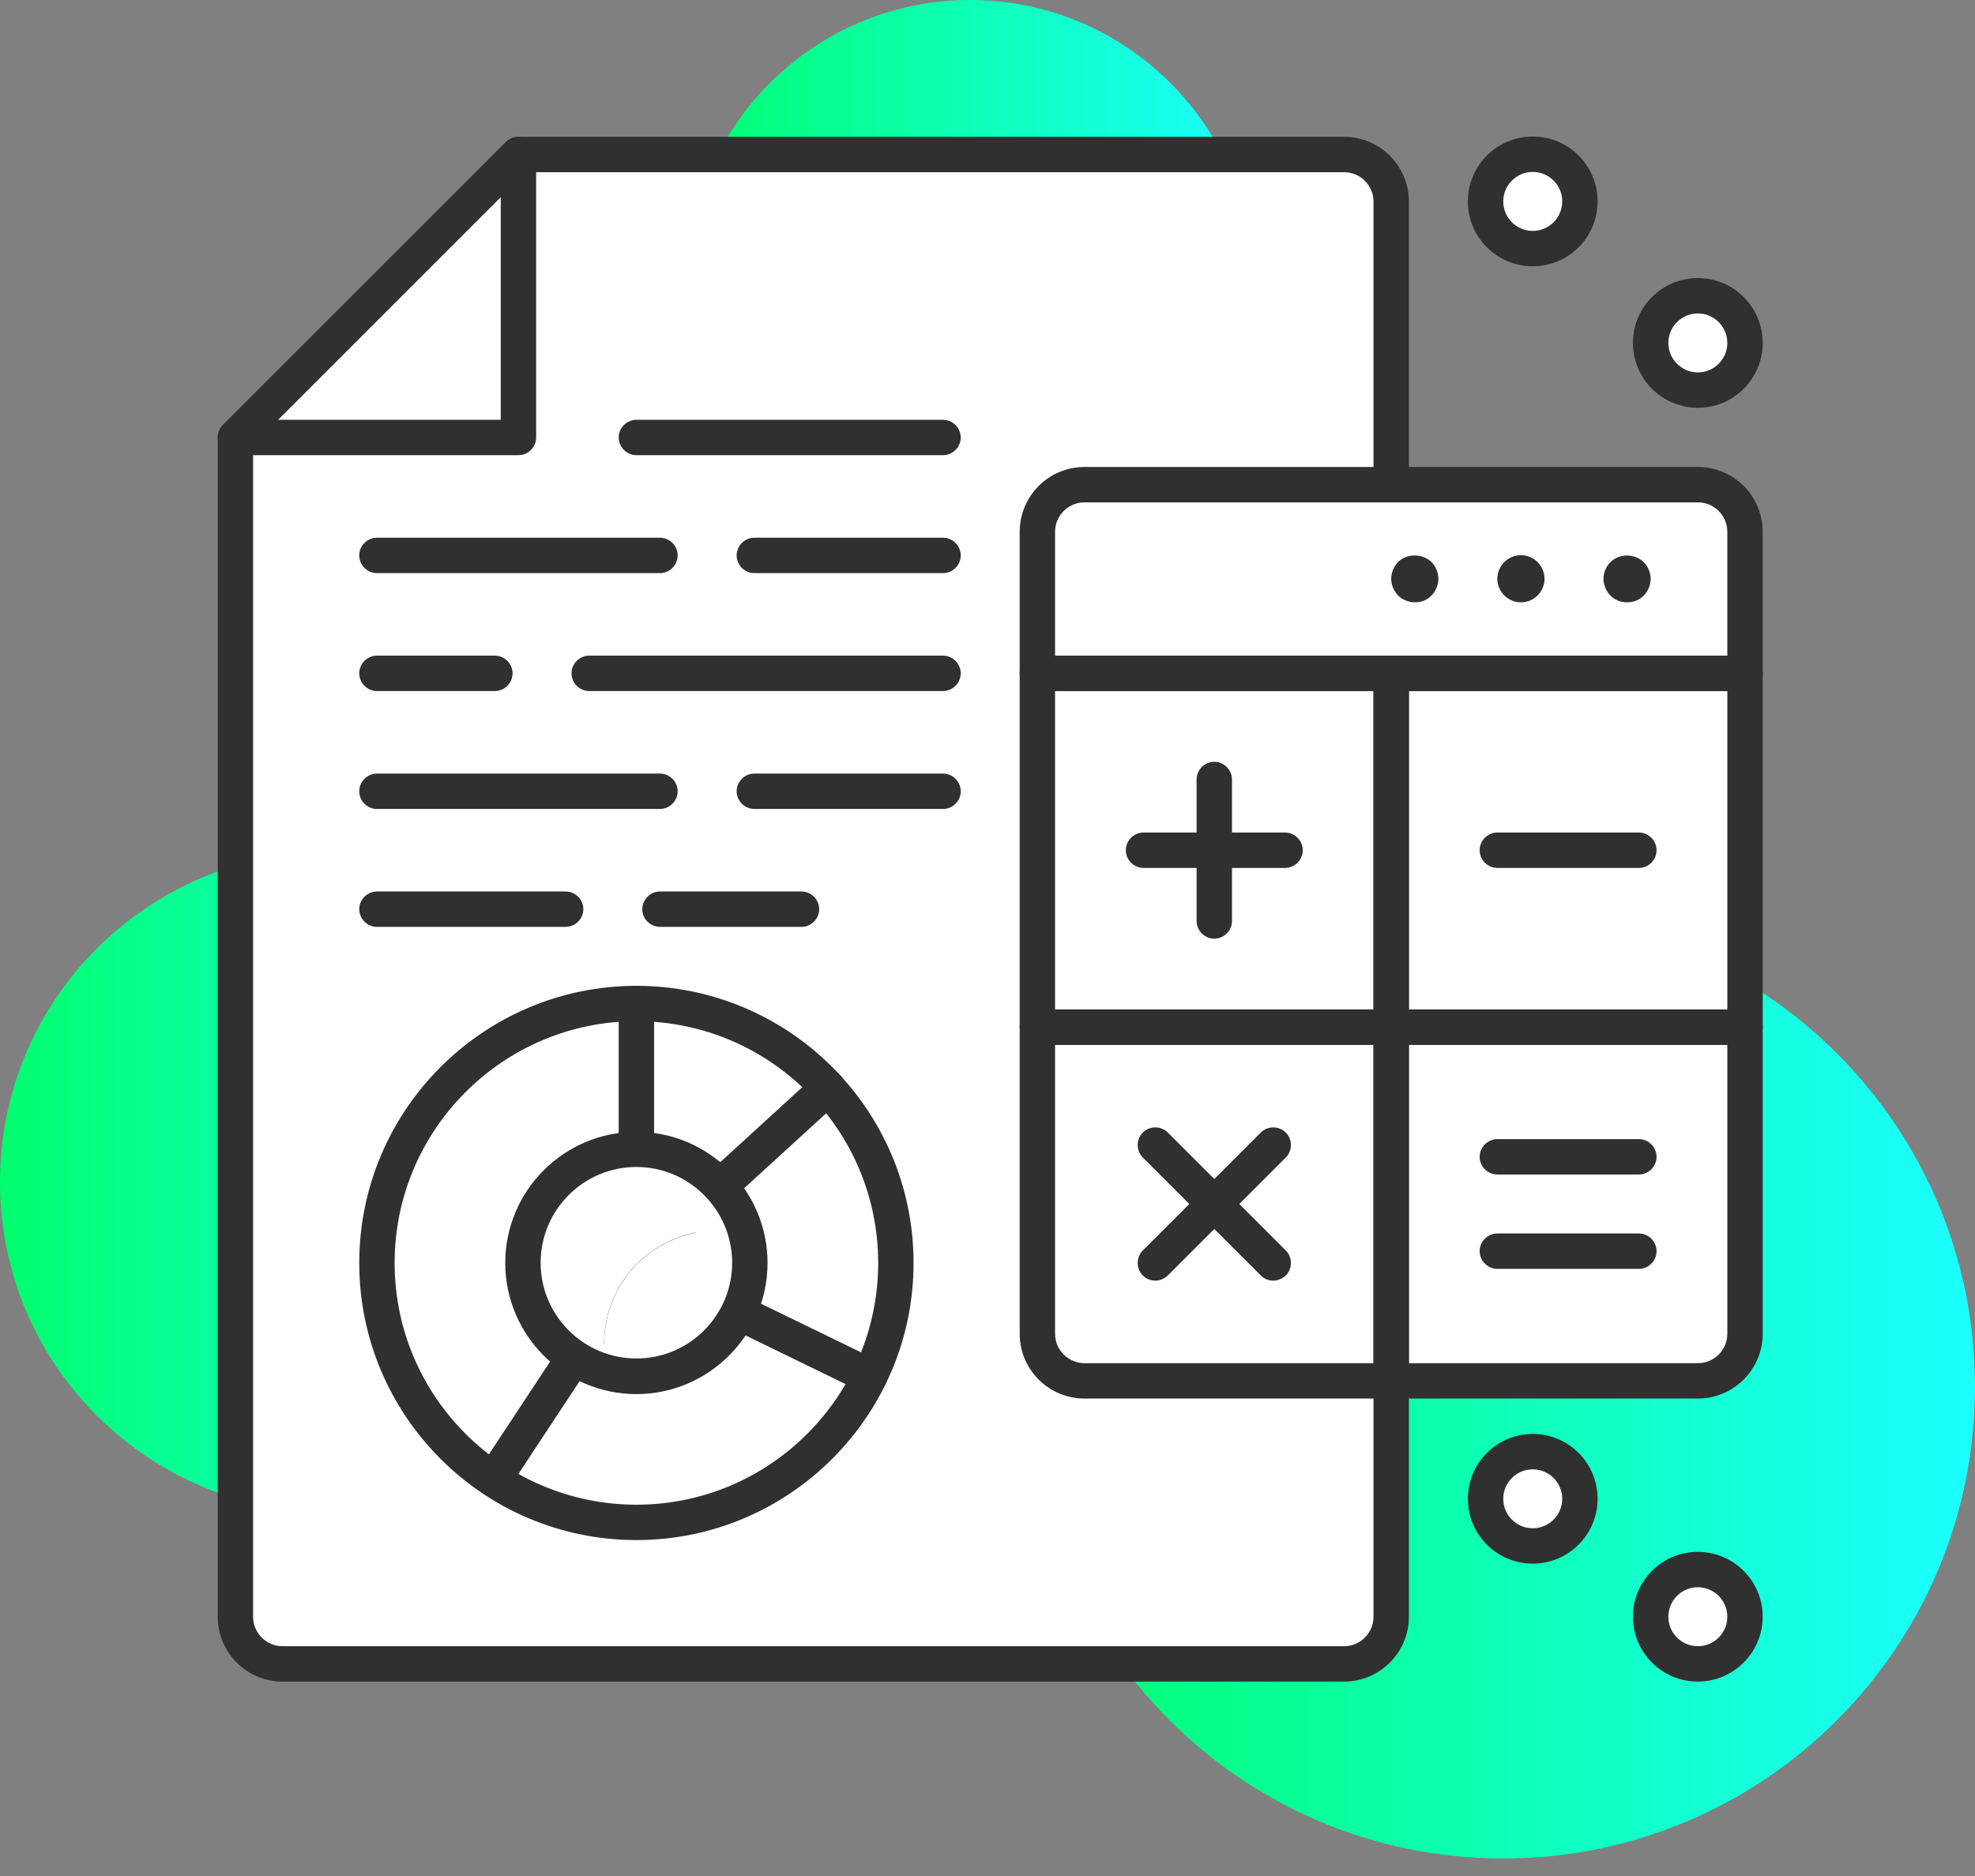 <svg width="80" height="76" viewBox="0 0 80 76" fill="none" xmlns="http://www.w3.org/2000/svg">
<rect x="0" y="0" width="80" height="76" fill="#808080" stroke="none"/>
<path d="M13.376 61.264C20.764 61.264 26.753 55.275 26.753 47.887C26.753 40.5 20.764 34.511 13.376 34.511C5.989 34.511 0 40.5 0 47.887C0 55.275 5.989 61.264 13.376 61.264Z" fill="url(#paint0_linear)"/>
<path d="M39.297 22.931C45.63 22.931 50.763 17.798 50.763 11.465C50.763 5.133 45.63 0 39.297 0C32.965 0 27.832 5.133 27.832 11.465C27.832 17.798 32.965 22.931 39.297 22.931Z" fill="url(#paint1_linear)"/>
<path d="M60.891 75.29C71.445 75.29 80 66.734 80 56.181C80 45.627 71.445 37.072 60.891 37.072C50.338 37.072 41.782 45.627 41.782 56.181C41.782 66.734 50.338 75.29 60.891 75.29Z" fill="url(#paint2_linear)"/>
<path d="M11.446 67.407H54.441C55.492 67.407 56.352 66.557 56.352 65.496V8.169C56.352 7.118 55.492 6.258 54.441 6.258H21.001C16.52 10.739 14.016 13.242 9.535 17.724V65.496C9.535 66.547 10.386 67.407 11.446 67.407Z" fill="white"/>
<path d="M28.645 67.407H54.442C55.502 67.407 56.353 66.557 56.353 65.496V13.902H47.754C37.205 13.902 28.645 22.463 28.645 33.011V67.407Z" fill="white"/>
<path d="M54.441 68.124H11.446C9.994 68.124 8.818 66.948 8.818 65.496V17.724C8.818 17.532 8.895 17.351 9.029 17.217L20.494 5.752C20.628 5.618 20.809 5.542 21 5.542H54.441C55.894 5.542 57.069 6.717 57.069 8.169V65.496C57.069 66.939 55.894 68.124 54.441 68.124ZM10.252 18.02V65.496C10.252 66.156 10.787 66.691 11.446 66.691H54.441C55.1 66.691 55.636 66.156 55.636 65.496V8.169C55.636 7.51 55.1 6.975 54.441 6.975H21.297L10.252 18.02Z" fill="#303030"/>
<path d="M42.02 27.278H70.684V21.545C70.684 20.494 69.824 19.634 68.773 19.634H43.931C42.88 19.634 42.02 20.494 42.02 21.545V27.278Z" fill="white"/>
<path d="M47.754 27.278H70.685V23.456H49.665C48.614 23.456 47.754 24.316 47.754 25.367V27.278Z" fill="white"/>
<path d="M43.931 55.942H56.352V41.61H42.02V54.031C42.02 55.082 42.871 55.942 43.931 55.942Z" fill="white"/>
<path d="M56.352 27.278H42.02V41.61H56.352V27.278Z" fill="white"/>
<path d="M56.352 55.942H68.773C69.824 55.942 70.684 55.091 70.684 54.031V41.61H56.352V55.942Z" fill="white"/>
<path d="M70.684 27.278H56.352V41.61H70.684V27.278Z" fill="white"/>
<path d="M61.13 41.61H70.684V32.055H63.996C62.41 32.055 61.13 33.336 61.13 34.922V41.61Z" fill="white"/>
<path d="M61.13 55.865H68.773C69.825 55.865 70.684 55.005 70.684 53.954V44.4H63.996C62.41 44.4 61.13 45.68 61.13 47.266V55.865Z" fill="white"/>
<path d="M46.798 41.61H56.352V32.055H49.664C48.078 32.055 46.798 33.336 46.798 34.922V41.61Z" fill="white"/>
<path d="M46.798 55.865H56.352V48.222H51.575C48.938 48.222 46.798 50.362 46.798 52.999V55.865Z" fill="white"/>
<path d="M70.684 27.995H42.02C41.629 27.995 41.304 27.67 41.304 27.278V21.546C41.304 20.093 42.479 18.918 43.931 18.918H68.773C70.225 18.918 71.4 20.093 71.4 21.546V27.278C71.4 27.67 71.076 27.995 70.684 27.995ZM42.737 26.562H69.967V21.546C69.967 20.886 69.432 20.351 68.773 20.351H43.931C43.272 20.351 42.737 20.886 42.737 21.546V26.562Z" fill="#303030"/>
<path d="M56.352 56.658H43.931C42.479 56.658 41.304 55.483 41.304 54.031V41.61C41.304 41.218 41.629 40.893 42.02 40.893H56.352C56.744 40.893 57.069 41.218 57.069 41.61V55.942C57.069 56.333 56.744 56.658 56.352 56.658ZM42.737 42.327V54.031C42.737 54.69 43.272 55.225 43.931 55.225H55.636V42.327H42.737Z" fill="#303030"/>
<path d="M56.352 42.327H42.02C41.629 42.327 41.304 42.002 41.304 41.61V27.278C41.304 26.886 41.629 26.561 42.02 26.561H56.352C56.744 26.561 57.069 26.886 57.069 27.278V41.61C57.069 42.002 56.744 42.327 56.352 42.327ZM42.737 40.893H55.636V27.995H42.737V40.893Z" fill="#303030"/>
<path d="M68.773 56.658H56.352C55.961 56.658 55.636 56.333 55.636 55.942V41.61C55.636 41.218 55.961 40.893 56.352 40.893H70.684C71.076 40.893 71.401 41.218 71.401 41.61V54.031C71.401 55.474 70.225 56.658 68.773 56.658ZM57.069 55.225H68.773C69.433 55.225 69.968 54.69 69.968 54.031V42.327H57.069V55.225Z" fill="#303030"/>
<path d="M70.684 42.327H56.352C55.961 42.327 55.636 42.002 55.636 41.61V27.278C55.636 26.886 55.961 26.561 56.352 26.561H70.684C71.076 26.561 71.401 26.886 71.401 27.278V41.61C71.401 42.002 71.076 42.327 70.684 42.327ZM57.069 40.893H69.968V27.995H57.069V40.893Z" fill="#303030"/>
<path d="M9.535 17.724L21.001 6.258V17.724H9.535Z" fill="white"/>
<path d="M16.224 17.724L21.001 6.258V17.724H16.224Z" fill="white"/>
<path d="M21.001 18.44H9.535C9.249 18.44 8.981 18.268 8.876 18.001C8.762 17.733 8.828 17.427 9.029 17.217L20.494 5.752C20.695 5.551 21.011 5.484 21.278 5.599C21.546 5.714 21.718 5.972 21.718 6.258V17.724C21.718 18.115 21.393 18.44 21.001 18.44ZM11.265 17.007H20.284V7.988L11.265 17.007Z" fill="#303030"/>
<path d="M57.308 24.402C57.06 24.402 56.811 24.297 56.63 24.125C56.458 23.944 56.352 23.695 56.352 23.447C56.352 23.198 56.458 22.95 56.63 22.768C56.983 22.415 57.623 22.415 57.986 22.768C58.158 22.95 58.263 23.198 58.263 23.447C58.263 23.695 58.158 23.944 57.986 24.125C57.805 24.316 57.556 24.402 57.308 24.402Z" fill="#303030"/>
<path d="M60.652 23.447C60.652 22.921 61.082 22.491 61.608 22.491C62.133 22.491 62.563 22.921 62.563 23.447C62.563 23.972 62.133 24.402 61.608 24.402C61.082 24.402 60.652 23.972 60.652 23.447Z" fill="#303030"/>
<path d="M65.907 24.402C65.649 24.402 65.41 24.307 65.228 24.125C65.056 23.944 64.951 23.695 64.951 23.447C64.951 23.198 65.056 22.95 65.228 22.778C65.582 22.415 66.222 22.415 66.585 22.778C66.757 22.95 66.862 23.198 66.862 23.447C66.862 23.705 66.757 23.944 66.585 24.125C66.403 24.316 66.155 24.402 65.907 24.402Z" fill="#303030"/>
<path d="M52.053 35.161H46.32C45.928 35.161 45.603 34.836 45.603 34.444C45.603 34.052 45.928 33.727 46.32 33.727H52.053C52.445 33.727 52.769 34.052 52.769 34.444C52.769 34.836 52.445 35.161 52.053 35.161Z" fill="#303030"/>
<path d="M66.385 35.161H60.652C60.26 35.161 59.935 34.836 59.935 34.444C59.935 34.052 60.26 33.727 60.652 33.727H66.385C66.777 33.727 67.101 34.052 67.101 34.444C67.101 34.836 66.777 35.161 66.385 35.161Z" fill="#303030"/>
<path d="M66.385 51.403H60.652C60.26 51.403 59.935 51.078 59.935 50.687C59.935 50.295 60.26 49.97 60.652 49.97H66.385C66.777 49.97 67.101 50.295 67.101 50.687C67.101 51.078 66.777 51.403 66.385 51.403Z" fill="#303030"/>
<path d="M66.385 47.581H60.652C60.26 47.581 59.935 47.257 59.935 46.865C59.935 46.473 60.26 46.148 60.652 46.148H66.385C66.777 46.148 67.101 46.473 67.101 46.865C67.101 47.257 66.777 47.581 66.385 47.581Z" fill="#303030"/>
<path d="M49.186 38.027C48.795 38.027 48.47 37.702 48.47 37.31V31.578C48.47 31.186 48.795 30.861 49.186 30.861C49.578 30.861 49.903 31.186 49.903 31.578V37.31C49.903 37.702 49.578 38.027 49.186 38.027Z" fill="#303030"/>
<path d="M51.575 51.881C51.394 51.881 51.212 51.814 51.069 51.671L46.292 46.894C46.015 46.617 46.015 46.158 46.292 45.881C46.569 45.604 47.028 45.604 47.305 45.881L52.082 50.658C52.359 50.935 52.359 51.394 52.082 51.671C51.938 51.805 51.757 51.881 51.575 51.881Z" fill="#303030"/>
<path d="M46.798 51.881C46.617 51.881 46.435 51.814 46.292 51.671C46.015 51.394 46.015 50.935 46.292 50.658L51.069 45.881C51.346 45.604 51.805 45.604 52.082 45.881C52.359 46.158 52.359 46.617 52.082 46.894L47.305 51.671C47.161 51.805 46.98 51.881 46.798 51.881Z" fill="#303030"/>
<path d="M25.779 61.675C31.583 61.675 36.288 56.969 36.288 51.164C36.288 45.36 31.583 40.654 25.779 40.654C19.974 40.654 15.269 45.36 15.269 51.164C15.269 56.969 19.974 61.675 25.779 61.675Z" fill="white"/>
<path d="M36.288 51.164C36.288 51.031 36.269 50.897 36.269 50.754C34.386 48.977 31.855 47.878 29.065 47.878C23.256 47.878 18.555 52.578 18.555 58.378C18.555 58.512 18.574 58.655 18.574 58.789C20.456 60.566 22.988 61.655 25.778 61.655C31.578 61.665 36.288 56.964 36.288 51.164Z" fill="white"/>
<path d="M25.778 51.881C25.683 51.881 25.578 51.862 25.491 51.824C25.233 51.709 25.061 51.451 25.061 51.164V40.654C25.061 40.263 25.386 39.938 25.778 39.938C26.17 39.938 26.495 40.263 26.495 40.654V49.531L33.049 43.54C33.336 43.272 33.794 43.291 34.062 43.588C34.329 43.884 34.31 44.333 34.014 44.6L26.256 51.69C26.122 51.814 25.95 51.881 25.778 51.881Z" fill="#303030"/>
<path d="M19.988 60.642C19.854 60.642 19.711 60.604 19.596 60.528C19.262 60.308 19.176 59.869 19.396 59.534L25.186 50.763C25.386 50.467 25.778 50.352 26.093 50.515L35.543 55.11C35.896 55.282 36.049 55.712 35.877 56.066C35.705 56.419 35.275 56.572 34.922 56.4L26.036 52.072L20.599 60.318C20.447 60.537 20.217 60.642 19.988 60.642Z" fill="#303030"/>
<path d="M25.778 62.391C19.587 62.391 14.552 57.356 14.552 51.164C14.552 44.973 19.587 39.938 25.778 39.938C31.97 39.938 37.005 44.973 37.005 51.164C37.005 57.356 31.96 62.391 25.778 62.391ZM25.778 41.371C20.38 41.371 15.985 45.766 15.985 51.164C15.985 56.563 20.38 60.958 25.778 60.958C31.177 60.958 35.572 56.563 35.572 51.164C35.572 45.757 31.177 41.371 25.778 41.371Z" fill="#303030"/>
<path d="M29.065 49.846C29.466 49.846 29.858 49.903 30.221 49.999C29.705 48.021 27.919 46.559 25.778 46.559C23.237 46.559 21.183 48.613 21.183 51.155C21.183 53.295 22.645 55.082 24.622 55.598C24.527 55.225 24.469 54.843 24.469 54.442C24.46 51.91 26.524 49.846 29.065 49.846Z" fill="white"/>
<path d="M30.373 51.164C30.373 50.763 30.316 50.371 30.221 50.008C29.848 49.913 29.466 49.855 29.064 49.855C26.523 49.855 24.469 51.91 24.469 54.451C24.469 54.852 24.526 55.244 24.622 55.607C24.994 55.703 25.376 55.76 25.778 55.76C28.31 55.76 30.373 53.706 30.373 51.164Z" fill="white"/>
<path d="M25.778 56.477C22.845 56.477 20.466 54.088 20.466 51.164C20.466 48.231 22.854 45.852 25.778 45.852C28.702 45.852 31.09 48.231 31.09 51.164C31.09 54.088 28.702 56.477 25.778 56.477ZM25.778 47.276C23.638 47.276 21.899 49.015 21.899 51.155C21.899 53.295 23.638 55.034 25.778 55.034C27.918 55.034 29.657 53.295 29.657 51.155C29.657 49.024 27.918 47.276 25.778 47.276Z" fill="#303030"/>
<path d="M38.199 23.218H30.555C30.164 23.218 29.839 22.893 29.839 22.501C29.839 22.109 30.164 21.784 30.555 21.784H38.199C38.591 21.784 38.916 22.109 38.916 22.501C38.916 22.893 38.591 23.218 38.199 23.218Z" fill="#303030"/>
<path d="M26.734 23.218H15.268C14.877 23.218 14.552 22.893 14.552 22.501C14.552 22.109 14.877 21.784 15.268 21.784H26.734C27.125 21.784 27.45 22.109 27.45 22.501C27.45 22.893 27.125 23.218 26.734 23.218Z" fill="#303030"/>
<path d="M38.199 18.44H25.778C25.386 18.44 25.061 18.115 25.061 17.724C25.061 17.332 25.386 17.007 25.778 17.007H38.199C38.591 17.007 38.916 17.332 38.916 17.724C38.916 18.115 38.591 18.44 38.199 18.44Z" fill="#303030"/>
<path d="M38.199 27.995H23.867C23.475 27.995 23.15 27.67 23.15 27.278C23.15 26.886 23.475 26.561 23.867 26.561H38.199C38.59 26.561 38.915 26.886 38.915 27.278C38.915 27.67 38.59 27.995 38.199 27.995Z" fill="#303030"/>
<path d="M20.046 27.995H15.268C14.877 27.995 14.552 27.67 14.552 27.278C14.552 26.886 14.877 26.561 15.268 26.561H20.046C20.437 26.561 20.762 26.886 20.762 27.278C20.762 27.67 20.437 27.995 20.046 27.995Z" fill="#303030"/>
<path d="M38.199 32.772H30.555C30.164 32.772 29.839 32.447 29.839 32.056C29.839 31.664 30.164 31.339 30.555 31.339H38.199C38.591 31.339 38.916 31.664 38.916 32.056C38.916 32.447 38.591 32.772 38.199 32.772Z" fill="#303030"/>
<path d="M26.734 32.772H15.268C14.877 32.772 14.552 32.447 14.552 32.056C14.552 31.664 14.877 31.339 15.268 31.339H26.734C27.125 31.339 27.45 31.664 27.45 32.056C27.45 32.447 27.125 32.772 26.734 32.772Z" fill="#303030"/>
<path d="M32.466 37.549H26.733C26.341 37.549 26.017 37.224 26.017 36.833C26.017 36.441 26.341 36.116 26.733 36.116H32.466C32.858 36.116 33.182 36.441 33.182 36.833C33.182 37.224 32.858 37.549 32.466 37.549Z" fill="#303030"/>
<path d="M22.912 37.549H15.268C14.877 37.549 14.552 37.224 14.552 36.833C14.552 36.441 14.877 36.116 15.268 36.116H22.912C23.304 36.116 23.629 36.441 23.629 36.833C23.629 37.224 23.304 37.549 22.912 37.549Z" fill="#303030"/>
<path d="M62.086 62.63C63.141 62.63 63.997 61.774 63.997 60.719C63.997 59.664 63.141 58.808 62.086 58.808C61.03 58.808 60.175 59.664 60.175 60.719C60.175 61.774 61.03 62.63 62.086 62.63Z" fill="white"/>
<path d="M62.086 63.346C60.633 63.346 59.458 62.171 59.458 60.719C59.458 59.267 60.633 58.091 62.086 58.091C63.538 58.091 64.713 59.267 64.713 60.719C64.713 62.162 63.538 63.346 62.086 63.346ZM62.086 59.525C61.426 59.525 60.891 60.06 60.891 60.719C60.891 61.378 61.426 61.913 62.086 61.913C62.745 61.913 63.28 61.378 63.28 60.719C63.28 60.06 62.745 59.525 62.086 59.525Z" fill="#303030"/>
<path d="M68.773 67.407C69.829 67.407 70.684 66.552 70.684 65.496C70.684 64.441 69.829 63.585 68.773 63.585C67.718 63.585 66.862 64.441 66.862 65.496C66.862 66.552 67.718 67.407 68.773 67.407Z" fill="white"/>
<path d="M68.773 68.124C67.321 68.124 66.145 66.949 66.145 65.496C66.145 64.044 67.321 62.869 68.773 62.869C70.225 62.869 71.4 64.044 71.4 65.496C71.4 66.939 70.225 68.124 68.773 68.124ZM68.773 64.302C68.114 64.302 67.579 64.837 67.579 65.496C67.579 66.156 68.114 66.691 68.773 66.691C69.432 66.691 69.967 66.156 69.967 65.496C69.967 64.837 69.432 64.302 68.773 64.302Z" fill="#303030"/>
<path d="M68.773 15.803C69.829 15.803 70.684 14.948 70.684 13.892C70.684 12.837 69.829 11.981 68.773 11.981C67.718 11.981 66.862 12.837 66.862 13.892C66.862 14.948 67.718 15.803 68.773 15.803Z" fill="white"/>
<path d="M68.773 16.52C67.321 16.52 66.145 15.345 66.145 13.892C66.145 12.44 67.321 11.265 68.773 11.265C70.225 11.265 71.4 12.44 71.4 13.892C71.4 15.345 70.225 16.52 68.773 16.52ZM68.773 12.698C68.114 12.698 67.579 13.233 67.579 13.892C67.579 14.552 68.114 15.087 68.773 15.087C69.432 15.087 69.967 14.552 69.967 13.892C69.967 13.233 69.432 12.698 68.773 12.698Z" fill="#303030"/>
<path d="M62.086 10.07C63.141 10.07 63.997 9.215 63.997 8.16C63.997 7.104 63.141 6.249 62.086 6.249C61.03 6.249 60.175 7.104 60.175 8.16C60.175 9.215 61.03 10.07 62.086 10.07Z" fill="white"/>
<path d="M62.086 10.787C60.633 10.787 59.458 9.612 59.458 8.16C59.458 6.707 60.633 5.532 62.086 5.532C63.538 5.532 64.713 6.707 64.713 8.16C64.713 9.612 63.538 10.787 62.086 10.787ZM62.086 6.965C61.426 6.965 60.891 7.5 60.891 8.16C60.891 8.819 61.426 9.354 62.086 9.354C62.745 9.354 63.28 8.819 63.28 8.16C63.28 7.5 62.745 6.965 62.086 6.965Z" fill="#303030"/>
<defs>
<linearGradient id="paint0_linear" x1="-1.39801e-07" y1="48.066" x2="26.753" y2="48.066" gradientUnits="userSpaceOnUse">
<stop offset="0.01" stop-color="#00FF6F"/>
<stop offset="1" stop-color="#1BFFFF"/>
</linearGradient>
<linearGradient id="paint1_linear" x1="27.832" y1="11.618" x2="50.763" y2="11.618" gradientUnits="userSpaceOnUse">
<stop offset="0.01" stop-color="#00FF6F"/>
<stop offset="1" stop-color="#1BFFFF"/>
</linearGradient>
<linearGradient id="paint2_linear" x1="41.782" y1="56.435" x2="80" y2="56.435" gradientUnits="userSpaceOnUse">
<stop offset="0.01" stop-color="#00FF6F"/>
<stop offset="1" stop-color="#1BFFFF"/>
</linearGradient>
</defs>
</svg>
